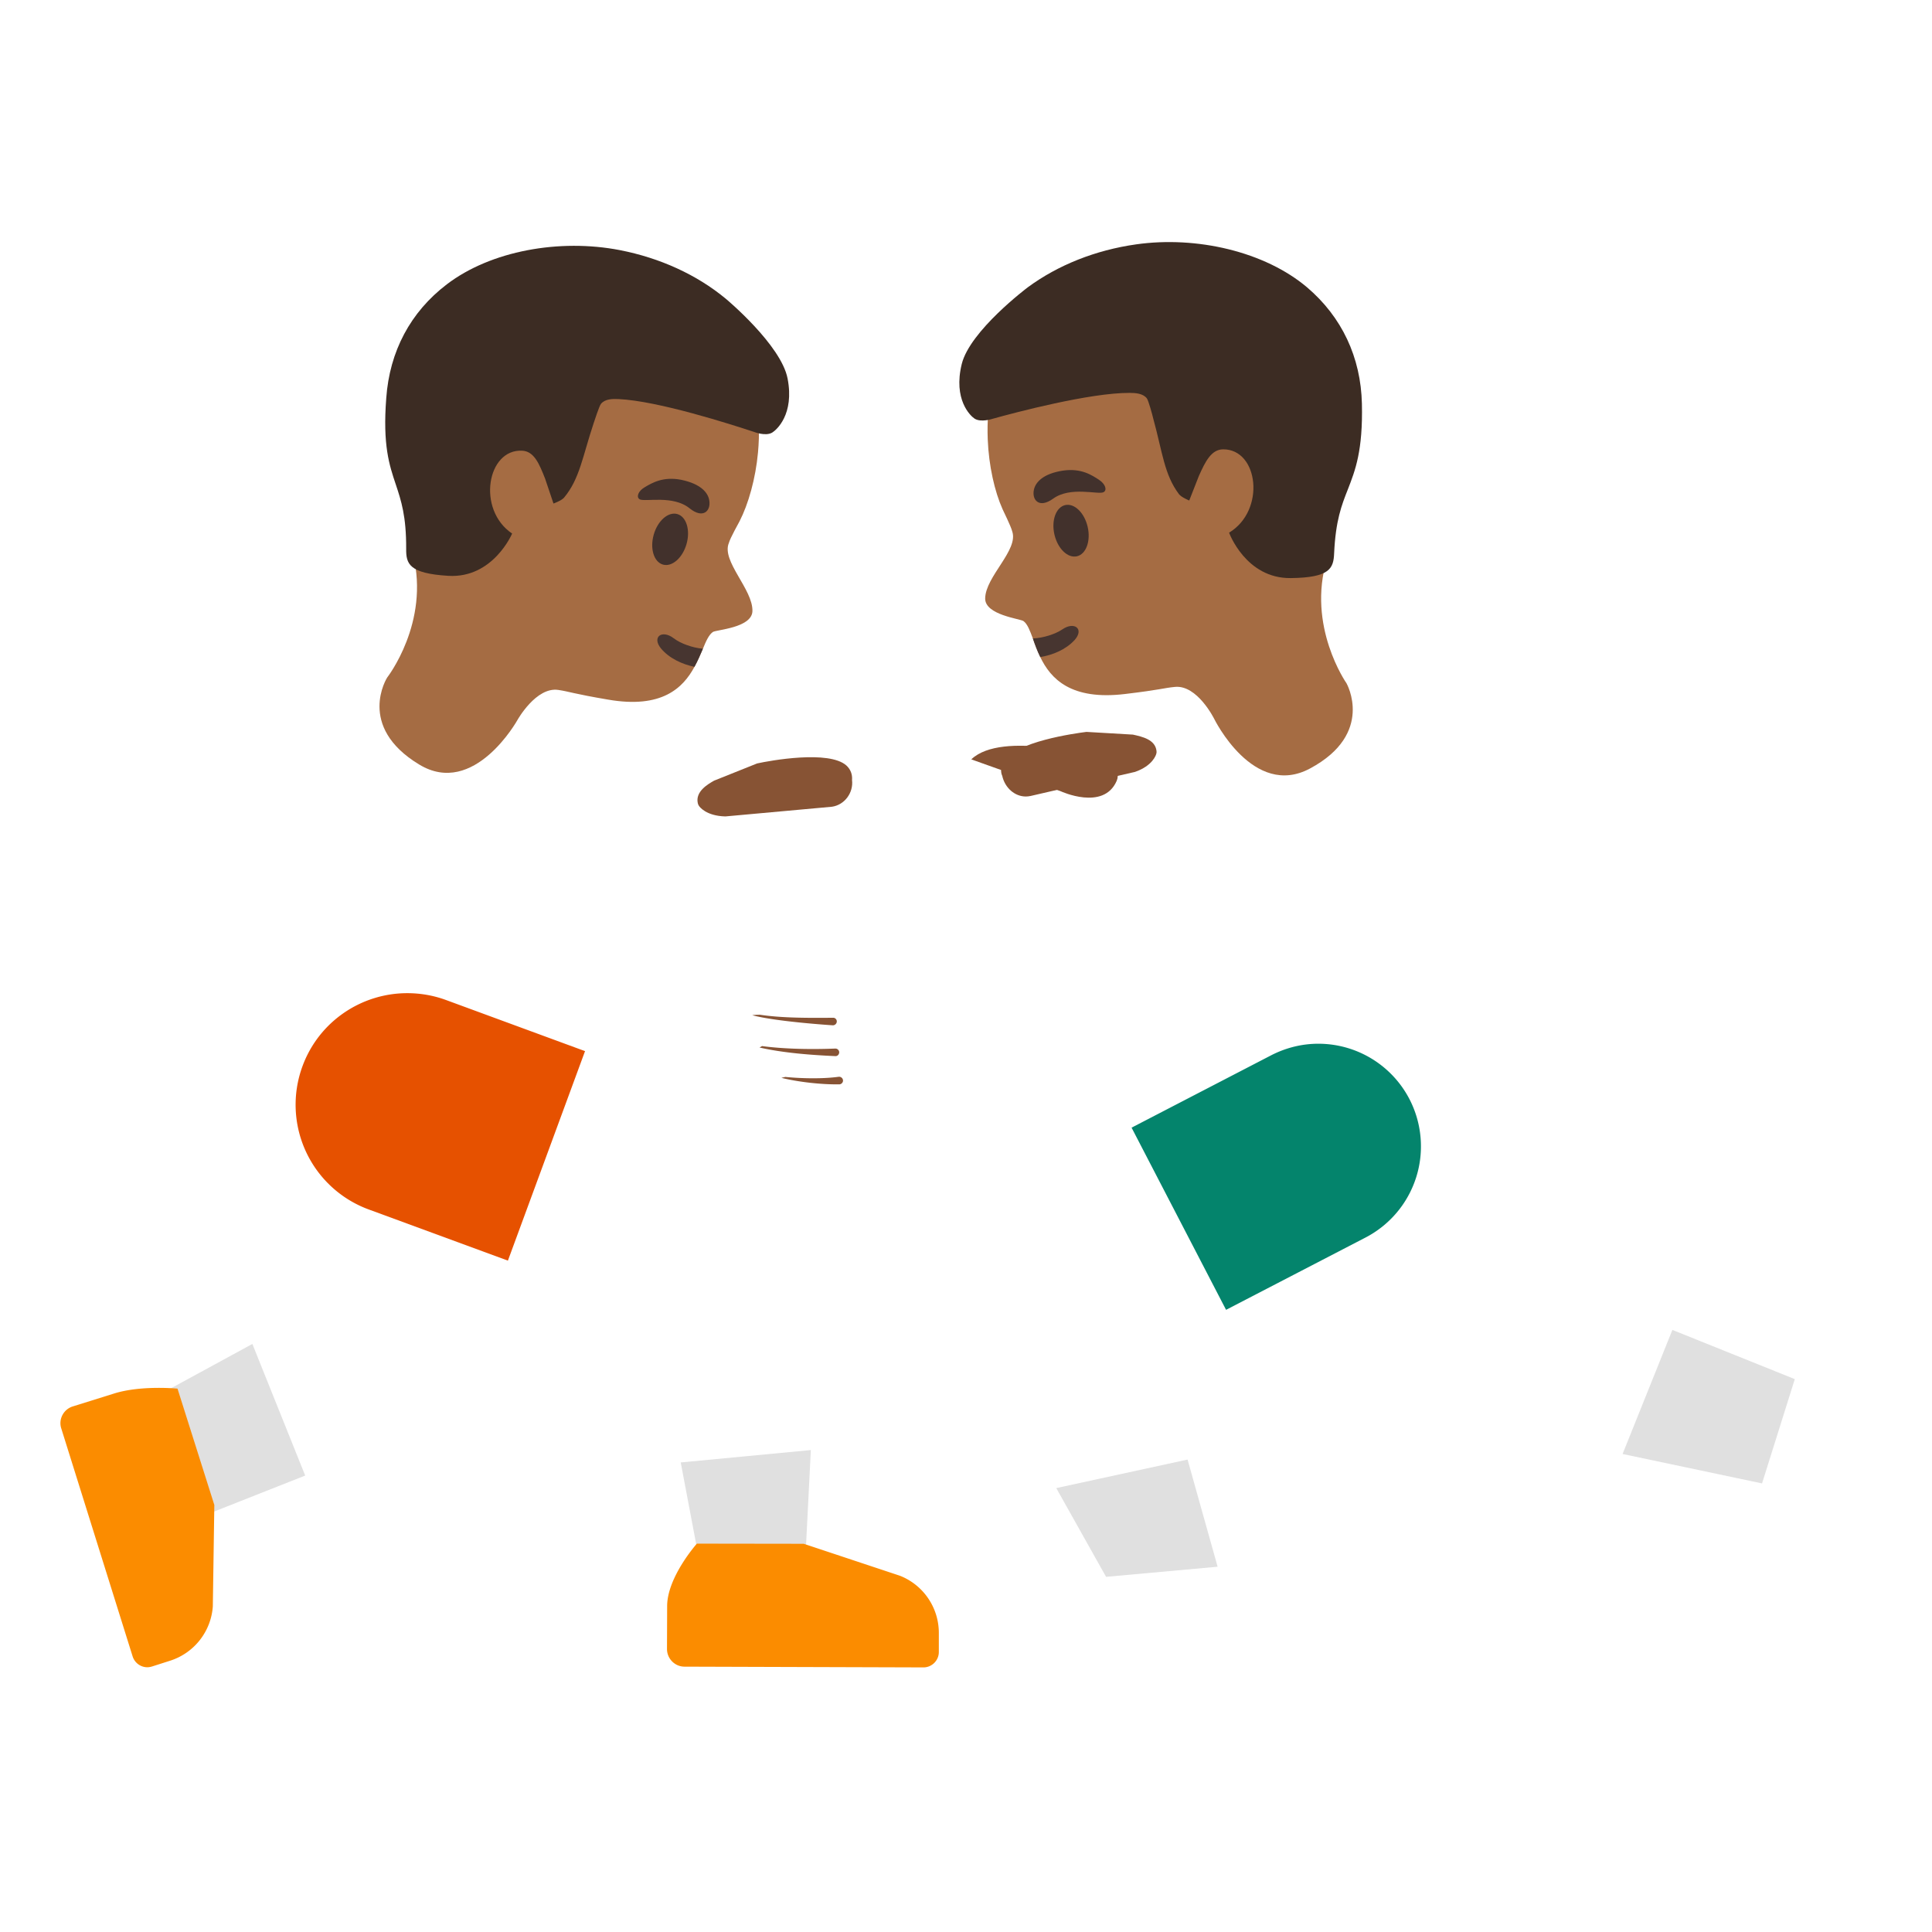 <svg xmlns="http://www.w3.org/2000/svg" width="3em" height="3em" viewBox="0 0 128 128"><linearGradient id="" x1="25.87" x2="53.21" y1="43.33" y2="43.33" gradientTransform="matrix(1 0 0 -1 0 128)" gradientUnits="userSpaceOnUse"><stop offset="0" stop-color="#8D5738"/><stop offset="1" stop-color="#A56C43"/></linearGradient><path fill="url(#)" d="M47.57 75.01c-2.33-1.16-19.01-7.95-19.01-7.95l-2.69 11.38s11.93 4.07 16.12 5.74c.72.29 1.25.92 1.4 1.68l3.24 16.41l6.28.01s.3-12.28.3-17.28c0-6.5-2.69-8.53-5.64-9.99"/><path fill="#E65100" d="M29.54 66.25c-.85-.31-1.71-.45-2.56-.45c-3.01 0-5.84 1.85-6.94 4.84a7.39 7.39 0 0 0 4.39 9.49l9.22 3.39l5.11-13.88z"/><linearGradient id="" x1="10.42" x2="36.071" y1="42.555" y2="42.555" gradientTransform="matrix(1 0 0 -1 0 128)" gradientUnits="userSpaceOnUse"><stop offset="0" stop-color="#8D5738"/><stop offset="1" stop-color="#A56C43"/></linearGradient><path fill="url(#)" d="m35.55 83.3l-4.92-12.05l-10.87 4.37l4.22 8.73c.45.75.19 1.71-.57 2.13l-12.99 6.85l3.09 6.31l18.15-7.21a6.98 6.98 0 0 0 3.89-9.13"/><path fill="#875334" d="m75.06 48.67l-3.08-.18c-.78.1-4.72.64-5.49 1.98c-.19.32-.21.68-.09.93c.18.81.84 1.37 1.56 1.37c.1 0 .19-.01.29-.03h.01l6.94-1.6c1.17-.41 1.39-1.12 1.41-1.21c.02-.06.02-.13.01-.19c-.09-.74-.93-.93-1.56-1.07"/><path fill="#A56C43" d="M86.8 50.91c-3.76 2.03-6.36-3.29-6.36-3.29s-1.12-2.26-2.6-2.11c-.74.07-.95.19-3.31.47c-3.58.43-4.92-1.01-5.61-2.45c-.21-.43-.36-.85-.49-1.23c-.2-.53-.36-.96-.62-1.15c-.21-.16-2.55-.4-2.54-1.5c.02-1.46 2.23-3.21 1.79-4.45c-.08-.33-.58-1.33-.64-1.47c-.52-1.16-.91-2.86-.98-4.62c-.19-4.87 1.86-9.15 6.87-11.02c4.47-1.67 10.66.33 13.91 3.83c2.08 2.25 3.01 10.86 1.7 15.11c-1.37 4.45 1.29 8.24 1.29 8.24s1.89 3.33-2.41 5.64"/><path fill="#473530" d="M71.19 42.41c-.58.63-1.45.99-2.27 1.12c-.21-.43-.36-.85-.49-1.23c.69-.03 1.49-.29 1.95-.6c.81-.56 1.47-.02.81.71"/><ellipse cx="70.96" cy="35.16" fill="#42312C" rx="1.13" ry="1.74" transform="rotate(-12.916 70.958 35.161)"/><path fill="#42312C" d="M69.77 33.04c-.93.67-1.42.08-1.27-.6c.11-.5.62-1.06 1.92-1.26c1.22-.18 1.93.31 2.38.6s.56.7.31.83c-.35.18-2.19-.41-3.34.43"/><path fill="#3C2C23" d="M86.6 19.04c-2.8-2.37-7.32-3.42-11.33-2.85c-2.69.38-5.17 1.37-7.17 2.84c-.04.03-3.83 2.88-4.38 5.08c-.58 2.36.57 3.44.84 3.62c.42.28 1.19.02 1.19.02c1.54-.43 6.46-1.73 9.09-1.72c.41 0 .89.04 1.14.36c.11.14.38 1.14.42 1.32c.62 2.25.73 3.73 1.71 5.03c.16.21.68.42.68.42l.64-1.63c.42-.94.82-1.76 1.61-1.76c2.34-.01 2.83 4.05.39 5.52c0 0 1.1 3.04 4.08 3.01c2.61-.03 2.84-.65 2.88-1.65c.1-2.16.49-3.17.91-4.23c.49-1.26 1-2.56.93-5.67c-.07-3.08-1.33-5.75-3.63-7.71"/><radialGradient id="" cx="64.294" cy="92.832" r="16.373" gradientTransform="matrix(.998 -.068 -.067 -.984 19.346 126.864)" gradientUnits="userSpaceOnUse"><stop offset=".526" stop-color="#554138" stop-opacity="0"/><stop offset="1" stop-color="#554138"/></radialGradient><path fill="url(#)" d="M86.6 19.04c-2.8-2.37-7.32-3.42-11.33-2.85c-2.69.38-5.17 1.37-7.17 2.84c-.04.03-3.83 2.88-4.38 5.08c-.58 2.36.57 3.44.84 3.62c.42.28 1.19.02 1.19.02c1.54-.43 6.46-1.73 9.09-1.72c.41 0 .89.04 1.14.36c.11.14.38 1.14.42 1.32c.62 2.25.73 3.73 1.71 5.03c.16.21.68.42.68.42l.64-1.63c.42-.94.82-1.76 1.61-1.76c2.34-.01 2.83 4.05.39 5.52c0 0 1.1 3.04 4.08 3.01c2.61-.03 2.84-.65 2.88-1.65c.1-2.16.49-3.17.91-4.23c.49-1.26 1-2.56.93-5.67c-.07-3.08-1.33-5.75-3.63-7.71"/><path fill="#A56C43" d="M48.29 35.97c-.51 1.21 1.61 3.08 1.56 4.53c-.05 1.1-2.4 1.22-2.62 1.37c-.26.18-.45.59-.66 1.11c-.16.37-.33.78-.56 1.2c-.76 1.4-2.16 2.79-5.73 2.17c-2.35-.4-2.55-.53-3.29-.64c-1.47-.22-2.7 1.98-2.7 1.98s-2.87 5.18-6.52 2.96c-4.18-2.53-2.12-5.76-2.12-5.76s2.85-3.65 1.71-8.16c-1.09-4.31.28-12.86 2.47-15c3.43-3.33 9.71-5.01 14.09-3.12c4.91 2.13 6.74 6.51 6.3 11.36c-.16 1.75-.64 3.43-1.22 4.56c-.07.14-.62 1.11-.71 1.44"/><path fill="#473530" d="M46.57 42.98c-.16.37-.33.78-.56 1.2c-.81-.17-1.67-.56-2.22-1.22c-.62-.76.07-1.27.85-.67c.44.34 1.24.63 1.93.69"/><ellipse cx="44.4" cy="35.73" fill="#42312C" rx="1.74" ry="1.13" transform="rotate(-74.151 44.4 35.732)"/><path fill="#42312C" d="M42.38 33.08c-.24-.14-.11-.55.35-.81c.46-.27 1.2-.72 2.41-.48c1.29.27 1.77.85 1.85 1.36c.12.69-.4 1.25-1.3.53c-1.1-.9-2.97-.41-3.31-.6"/><path fill="#3C2C23" d="M29.6 18.84c2.92-2.23 7.48-3.04 11.46-2.27c2.67.52 5.1 1.63 7.01 3.21c.04.03 3.68 3.07 4.11 5.3c.46 2.38-.74 3.41-1.02 3.58c-.44.26-1.19-.04-1.19-.04c-1.52-.5-6.36-2.06-8.99-2.18c-.41-.02-.89-.01-1.16.31c-.12.14-.43 1.12-.49 1.29c-.74 2.22-.92 3.68-1.96 4.93c-.17.2-.7.39-.7.39l-.56-1.66c-.38-.96-.72-1.8-1.51-1.84c-2.33-.13-3.03 3.9-.67 5.49c0 0-1.26 2.98-4.23 2.8c-2.61-.16-2.8-.8-2.79-1.79c.01-2.16-.33-3.19-.69-4.27c-.43-1.28-.87-2.6-.63-5.71c.22-3.11 1.61-5.71 4.01-7.54"/><radialGradient id="" cx="67.238" cy="91.615" r="16.373" gradientTransform="matrix(-.993 -.119 .117 -.979 94.312 129.116)" gradientUnits="userSpaceOnUse"><stop offset=".526" stop-color="#554138" stop-opacity="0"/><stop offset="1" stop-color="#554138"/></radialGradient><path fill="url(#)" d="M29.6 18.84c2.92-2.23 7.48-3.04 11.46-2.27c2.67.52 5.1 1.63 7.01 3.21c.04.03 3.68 3.07 4.11 5.3c.46 2.38-.74 3.41-1.02 3.58c-.44.26-1.19-.04-1.19-.04c-1.52-.5-6.36-2.06-8.99-2.18c-.41-.02-.89-.01-1.16.31c-.12.14-.43 1.12-.49 1.29c-.74 2.22-.92 3.68-1.96 4.93c-.17.2-.7.39-.7.39l-.56-1.66c-.38-.96-.72-1.8-1.51-1.84c-2.33-.13-3.03 3.9-.67 5.49c0 0-1.26 2.98-4.23 2.8c-2.61-.16-2.8-.8-2.79-1.79c.01-2.16-.33-3.19-.69-4.27c-.43-1.28-.87-2.6-.63-5.71c.22-3.11 1.61-5.71 4.01-7.54"/><path fill="#875334" d="M56.45 51.68c.03-.38-.1-.71-.37-.96c-1.15-1.04-5.06-.33-5.92-.14l-2.85 1.14c-.4.23-1.25.71-1.08 1.49c.01.06.04.12.07.17c.04.07.48.68 1.76.71l7.04-.64h.01c.85-.12 1.44-.93 1.34-1.77"/><linearGradient id="" x1="31.51" x2="68.715" y1="74" y2="74" gradientTransform="matrix(1 0 0 -1 0 128)" gradientUnits="userSpaceOnUse"><stop offset=".599" stop-color="#A56C43"/><stop offset="1" stop-color="#8D5738"/></linearGradient><path fill="url(#)" d="M68.63 52.12c-.31.84-2.39 1.99-5.2 3.14l-.45.18c-.81.32-1.68.65-2.57.96c-.31.11-.63.22-.94.33c-4.78 1.6-10.16 2.91-12.87 2.95h-.01c-.08 0-.16-.03-.23-.05c-.16 0-.31 0-.47-.02c-.15-.02-.29-.07-.44-.11v.01l-.39-.08l-6.2-1.24l-7.35-1.47l2.65-8.21l.06-.19l8.27 2.94l4.28 1.52c2.14-.29 12.86-1.76 14.54-2.13c.77-.16 2.31-.36 3.78-.36c2.1 0 4.06.4 3.54 1.83"/><linearGradient id="" x1="56.52" x2="58.474" y1="71.445" y2="73.399" gradientTransform="matrix(1 0 0 -1 0 128)" gradientUnits="userSpaceOnUse"><stop offset="0" stop-color="#A56C43" stop-opacity="0"/><stop offset="1" stop-color="#8D5738"/></linearGradient><path fill="url(#)" d="M62.98 55.44c-.81.32-4.9 1.73-5.22 1.84c-1.84-.94-4.03-3.28-4.03-3.28l3.5-2.13z"/><linearGradient id="" x1="43.908" x2="38.745" y1="75.74" y2="73.786" gradientTransform="matrix(1 0 0 -1 0 128)" gradientUnits="userSpaceOnUse"><stop offset="0" stop-color="#A56C43" stop-opacity="0"/><stop offset="1" stop-color="#8D5738"/></linearGradient><path fill="url(#)" d="m45.06 59.43l-6.2-1.24l-4.7-9.68l.06-.19l8.27 2.94z"/><linearGradient id="" x1="86.588" x2="51.965" y1="75.651" y2="75.651" gradientTransform="matrix(1 0 0 -1 0 128)" gradientUnits="userSpaceOnUse"><stop offset="0" stop-color="#8D5738"/><stop offset=".599" stop-color="#A56C43"/><stop offset="1" stop-color="#8D5738"/></linearGradient><path fill="url(#)" d="M85.62 47.85a4.91 4.91 0 0 0-4.81-1.41q-.075 0-.15.03l-.07.03c-.06.01-.12.04-.24.08l-12.1 4.3c-1.85-.3-7.42-1.17-10.33-1.07c-1.09.04-4.26.4-4.39.42c-.1.01-.2.06-.28.13l-3.38 3.13c-.66.54-.82 1.39-.39 1.98c.28.39.67.92 6.14-1.89c.46-.23 1.01-.24 1.48-.01l8.13 3.97c1.18.58 2.45.87 3.73.87c.51 0 1.03-.04 1.55-.13l11.85-2.19c.45-.03.88-.12 1.26-.25a.5.5 0 0 0 .17-.07a4.85 4.85 0 0 0 2.58-2.3c.96-1.82.65-4.13-.75-5.62"/><path fill="#875334" d="M72.71 50.19s-6.31-1.84-8.36.12l5.92 2.11s2.84 1.32 3.71-.68c.37-.84-.77-1.34-1.27-1.55"/><linearGradient id="" x1="65.453" x2="94.17" y1="42.085" y2="42.085" gradientTransform="matrix(1 0 0 -1 0 128)" gradientUnits="userSpaceOnUse"><stop offset="0" stop-color="#8D5738"/><stop offset="1" stop-color="#A56C43"/></linearGradient><path fill="url(#)" d="m94.17 79.26l-4.7-11.01l-20.28 11.01c-3.12 1.67-4.71 5.33-3.1 9.26c1.73 4.23 7.14 15.06 7.14 15.06l6.64-1.26l-4.4-14.8z"/><path fill="#04846C" d="M93.38 72.82a6.8 6.8 0 0 0-6.04-3.67c-1.05 0-2.12.25-3.13.77l-9.24 4.79l6.26 12.07l9.24-4.79a6.806 6.806 0 0 0 2.91-9.17"/><linearGradient id="" x1="107.702" x2="89.632" y1="34.362" y2="53.339" gradientTransform="matrix(1 0 0 -1 0 128)" gradientUnits="userSpaceOnUse"><stop offset="0" stop-color="#8D5738"/><stop offset="1" stop-color="#A56C43"/></linearGradient><path fill="url(#)" d="m100.08 85.32l-5.61-20.68l-12.18 4.39l8.53 21.36l.05.1a5.6 5.6 0 0 0 1.15 1.78c.67.69 1.48 1.15 2.34 1.42l-.01.02l.21.04c.26.07.53.12.8.15l20.35 2.81l2.15-5.19z"/><radialGradient id="" cx="90.529" cy="70.794" r="16.528" gradientTransform="matrix(1 0 0 -1 0 128)" gradientUnits="userSpaceOnUse"><stop offset="0" stop-color="#00BFA5"/><stop offset=".705" stop-color="#00B29A"/><stop offset="1" stop-color="#00AB94"/></radialGradient><path fill="url(#)" d="M97.47 71.77c.28-.83.4-1.76.44-2.83c.21-5.88-1.03-11.99-3.72-17.79c-.89-2.03-3.12-6.77-8.22-6.77c-.25 0-.51.01-.77.03c-6.58.59-7.5 6.44-6.5 11.14c1.43 6.7 2.4 10.31 2.74 16.6c.12 2.13.88 4.46 2.49 5.38c.69 2.49 2.26 6 3.9 8.35c4.07-1.48 8.1-3.1 12.05-4.86c-.82-2.9-2.41-9.25-2.41-9.25"/><radialGradient id="" cx="24.923" cy="69.726" r="16.3" gradientTransform="matrix(1 0 0 -1 0 128)" gradientUnits="userSpaceOnUse"><stop offset=".171" stop-color="#FB8C00"/><stop offset=".563" stop-color="#F67F00"/><stop offset=".983" stop-color="#EF6C00"/></radialGradient><path fill="url(#)" d="M36.05 55.14c1.91-4.41 1.07-7.58-.14-8.72c-2.02-1.91-3.98-2.07-4.96-2.35c-.41-.07-.79-.09-1.16-.09c-3.74 0-6.6 2.83-8.67 7.18c-2.76 5.77-4.35 12.79-4.35 18.67c0 5.42 5.19 12.9 6.51 15.49c4-1.65 7.95-3.45 11.83-5.39a74 74 0 0 0-1.86-4.41c.3-.76.48-1.65.55-2.57c.44-5.48.03-11.88 2.25-17.81"/><linearGradient id="" x1="31.689" x2="51.689" y1="82.753" y2="61.544" gradientTransform="matrix(1 0 0 -1 0 128)" gradientUnits="userSpaceOnUse"><stop offset=".599" stop-color="#A56C43"/><stop offset="1" stop-color="#8D5738"/></linearGradient><path fill="url(#)" d="M67.14 67.46c-.21-.22-.56-.31-1.14-.32c.16-.11.28-.25.37-.4c.15-.25.18-.53.08-.82c-.28-.85-1.73-.67-3.55-.43c-.72.09-1.45.19-1.86.15c-.32.02-1.1.02-1.79-.12c.03-.01.07-.03.1-.04c.77-.34 1.65-.73 2.02-1.3c.38-.56.14-.95.02-1.09c-.63-.74-2.77-.24-4.07.36c-.74.33-2.71.58-3.43.54c-.07-.01-.15 0-.28 0l-9.86-3.34a4.7 4.7 0 0 1-2.68-2.29l-4.86-9.27c-.03-.06-.06-.12-.07-.13l-.05-.09a.3.3 0 0 0-.09-.11a4.96 4.96 0 0 0-4.49-2.24c-2.03.14-3.83 1.63-4.38 3.62c-.32 1.17-.19 2.38.36 3.49c.01.03.02.07.04.1c.18.35.43.7.71.99l5.93 9.24a8.48 8.48 0 0 0 4.85 3.59l14.58 4.09q.09.03.18 0c.67.29 1.49.51 2.43.75l.58.15c1.65.45 3.74.77 5.46.77c1.65 0 2.94-.3 3.17-1.06c.04-.14.01-.37-.07-.49c-.15-.24-.44-.38-1.06-.5c1.08-.13 1.96-.45 2.06-1.26a.67.67 0 0 0-.16-.52a.8.8 0 0 0-.38-.25c.78-.21 1.36-.57 1.47-1.21c.06-.21 0-.41-.14-.56"/><linearGradient id="" x1="61.249" x2="84.038" y1="59.189" y2="76.769" gradientTransform="matrix(1 0 0 -1 0 128)" gradientUnits="userSpaceOnUse"><stop offset=".599" stop-color="#A56C43"/><stop offset="1" stop-color="#8D5738"/></linearGradient><path fill="url(#)" d="M89.35 51.12c-.11-1.31-.72-2.5-1.73-3.35c-1-.85-2.27-1.25-3.58-1.15c-1.5.13-2.87.95-3.7 2.22c-.03.03-.06.07-.09.11l-.03.06c-.03.05-.06.11-.13.25l-5.7 10.87l-11.67 3.95c-.09-.01-.18-.02-.25-.01c-.72.05-2.7-.2-3.44-.53c-1.31-.6-3.44-1.11-4.08-.37c-.12.15-.35.53.02 1.1c.38.57 1.26.96 2.03 1.3c.03.01.06.03.09.04c-.69.14-1.48.14-1.87.12c-.32.04-1.06-.05-1.77-.15c-1.83-.23-3.27-.42-3.56.44a.96.96 0 0 0 .09.81c.09.15.21.28.37.4q-.3 0-.51.03c-.29.05-.49.13-.63.28s-.2.35-.16.55v.01c.11.63.69.99 1.45 1.2c0 0 .01.01.02.01c-.07.03-.14.06-.2.09c-.08.06-.14.11-.2.17c-.12.15-.18.34-.16.52c.11.78.9 1.1 1.92 1.24c.05.01.1.01.15.02c-.09.02-.18.04-.26.06c-.44.11-.67.24-.8.45c-.08.12-.11.35-.07.48c.23.77 1.53 1.07 3.18 1.07c1.72 0 3.8-.32 5.45-.77l.58-.15c.92-.24 1.73-.45 2.4-.74c.07.01.14.01.21-.01l15.19-4.57c.09-.02.17-.04.28-.08l.36-.11c.03-.01.07-.03.1-.05c.03-.01.08-.03.09-.03a3.88 3.88 0 0 0 1.87-1.77l7.42-10.24c.33-.36.58-.71.78-1.08c.02-.05.04-.09.05-.14c.39-.81.56-1.68.49-2.55"/><path fill="#875334" d="M55.44 67.67c0 .14-.11.25-.25.26c0 0-3.78-.24-5.35-.67q.21-.03.51-.03c1.52.23 3.41.21 4.84.2c.13-.01.25.1.25.24m-5.12 1.73c1.57.36 3.43.5 5.02.57h.02c.14 0 .24-.12.24-.26a.254.254 0 0 0-.26-.24c-1.51.06-3.29.04-4.82-.16c-.01 0-.02-.01-.02-.01zm5.53 2.16c.02.13-.08.26-.22.28h-.03c-1.16.02-2.69-.15-3.83-.43c.08-.02.17-.04.26-.06c1.13.11 2.51.13 3.53-.01c.14-.02.27.08.29.22"/><path fill="#E0E0E0" d="m45.1 96.89l1.31 6.93h6.92l.39-7.75z"/><path fill="#FB8C00" d="m59.63 104.4l-6.38-2.12l-7.08-.01s-1.96 2.2-1.97 4.13l-.01 2.85c0 .64.52 1.17 1.16 1.17l15.83.05c.56 0 1.02-.46 1.02-1.02v-1.29a4.07 4.07 0 0 0-2.57-3.76"/><path fill="#E0E0E0" d="m78.68 96.7l-8.7 1.89l3.3 5.88l7.39-.67z"/><radialGradient id="" cx="73.245" cy="21.58" r="6.996" gradientTransform="matrix(1 0 0 -1 0 128)" gradientUnits="userSpaceOnUse"><stop offset="0" stop-color="#00AB94"/><stop offset="1" stop-color="#00AB94"/></radialGradient><path fill="url(#)" d="M82.24 106.45c.01-1.93-1.96-4.13-1.96-4.13l-7.09.01l-6.38 2.12c-1.54.61-2.56 2.1-2.57 3.76v1.29c0 .56.45 1.02 1.02 1.02l15.83-.05c.64 0 1.16-.53 1.16-1.17z"/><path fill="#E0E0E0" d="M16.72 89.04L9.1 93.19l2.54 7.96l8.58-3.39z"/><path fill="#FB8C00" d="M11.76 92s-.51-.05-1.24-.05c-.85 0-2 .07-2.98.38l-2.72.85c-.61.19-.96.85-.76 1.46l4.73 15.11c.14.43.54.71.97.71c.1 0 .21-.02.31-.05l1.22-.39a4.08 4.08 0 0 0 2.81-3.59l.1-6.72z"/><path fill="#E0E0E0" d="m110.8 88.11l-3.3 8.22l9.24 1.95l2.17-6.91z"/><radialGradient id="" cx="119.516" cy="29.25" r="7.474" gradientTransform="matrix(1 0 0 -1 0 128)" gradientUnits="userSpaceOnUse"><stop offset="0" stop-color="#00AB94"/><stop offset="1" stop-color="#00AB94"/></radialGradient><path fill="url(#)" d="m123.8 90.73l-2.72-.85c-.98-.32-2.13-.39-2.98-.39c-.73 0-1.25.05-1.25.05l-2.43 7.72l.1 6.72a4.08 4.08 0 0 0 2.81 3.59l1.22.39c.1.03.21.05.31.05c.43 0 .83-.28.97-.71l4.73-15.11c.19-.61-.15-1.27-.76-1.46"/></svg>